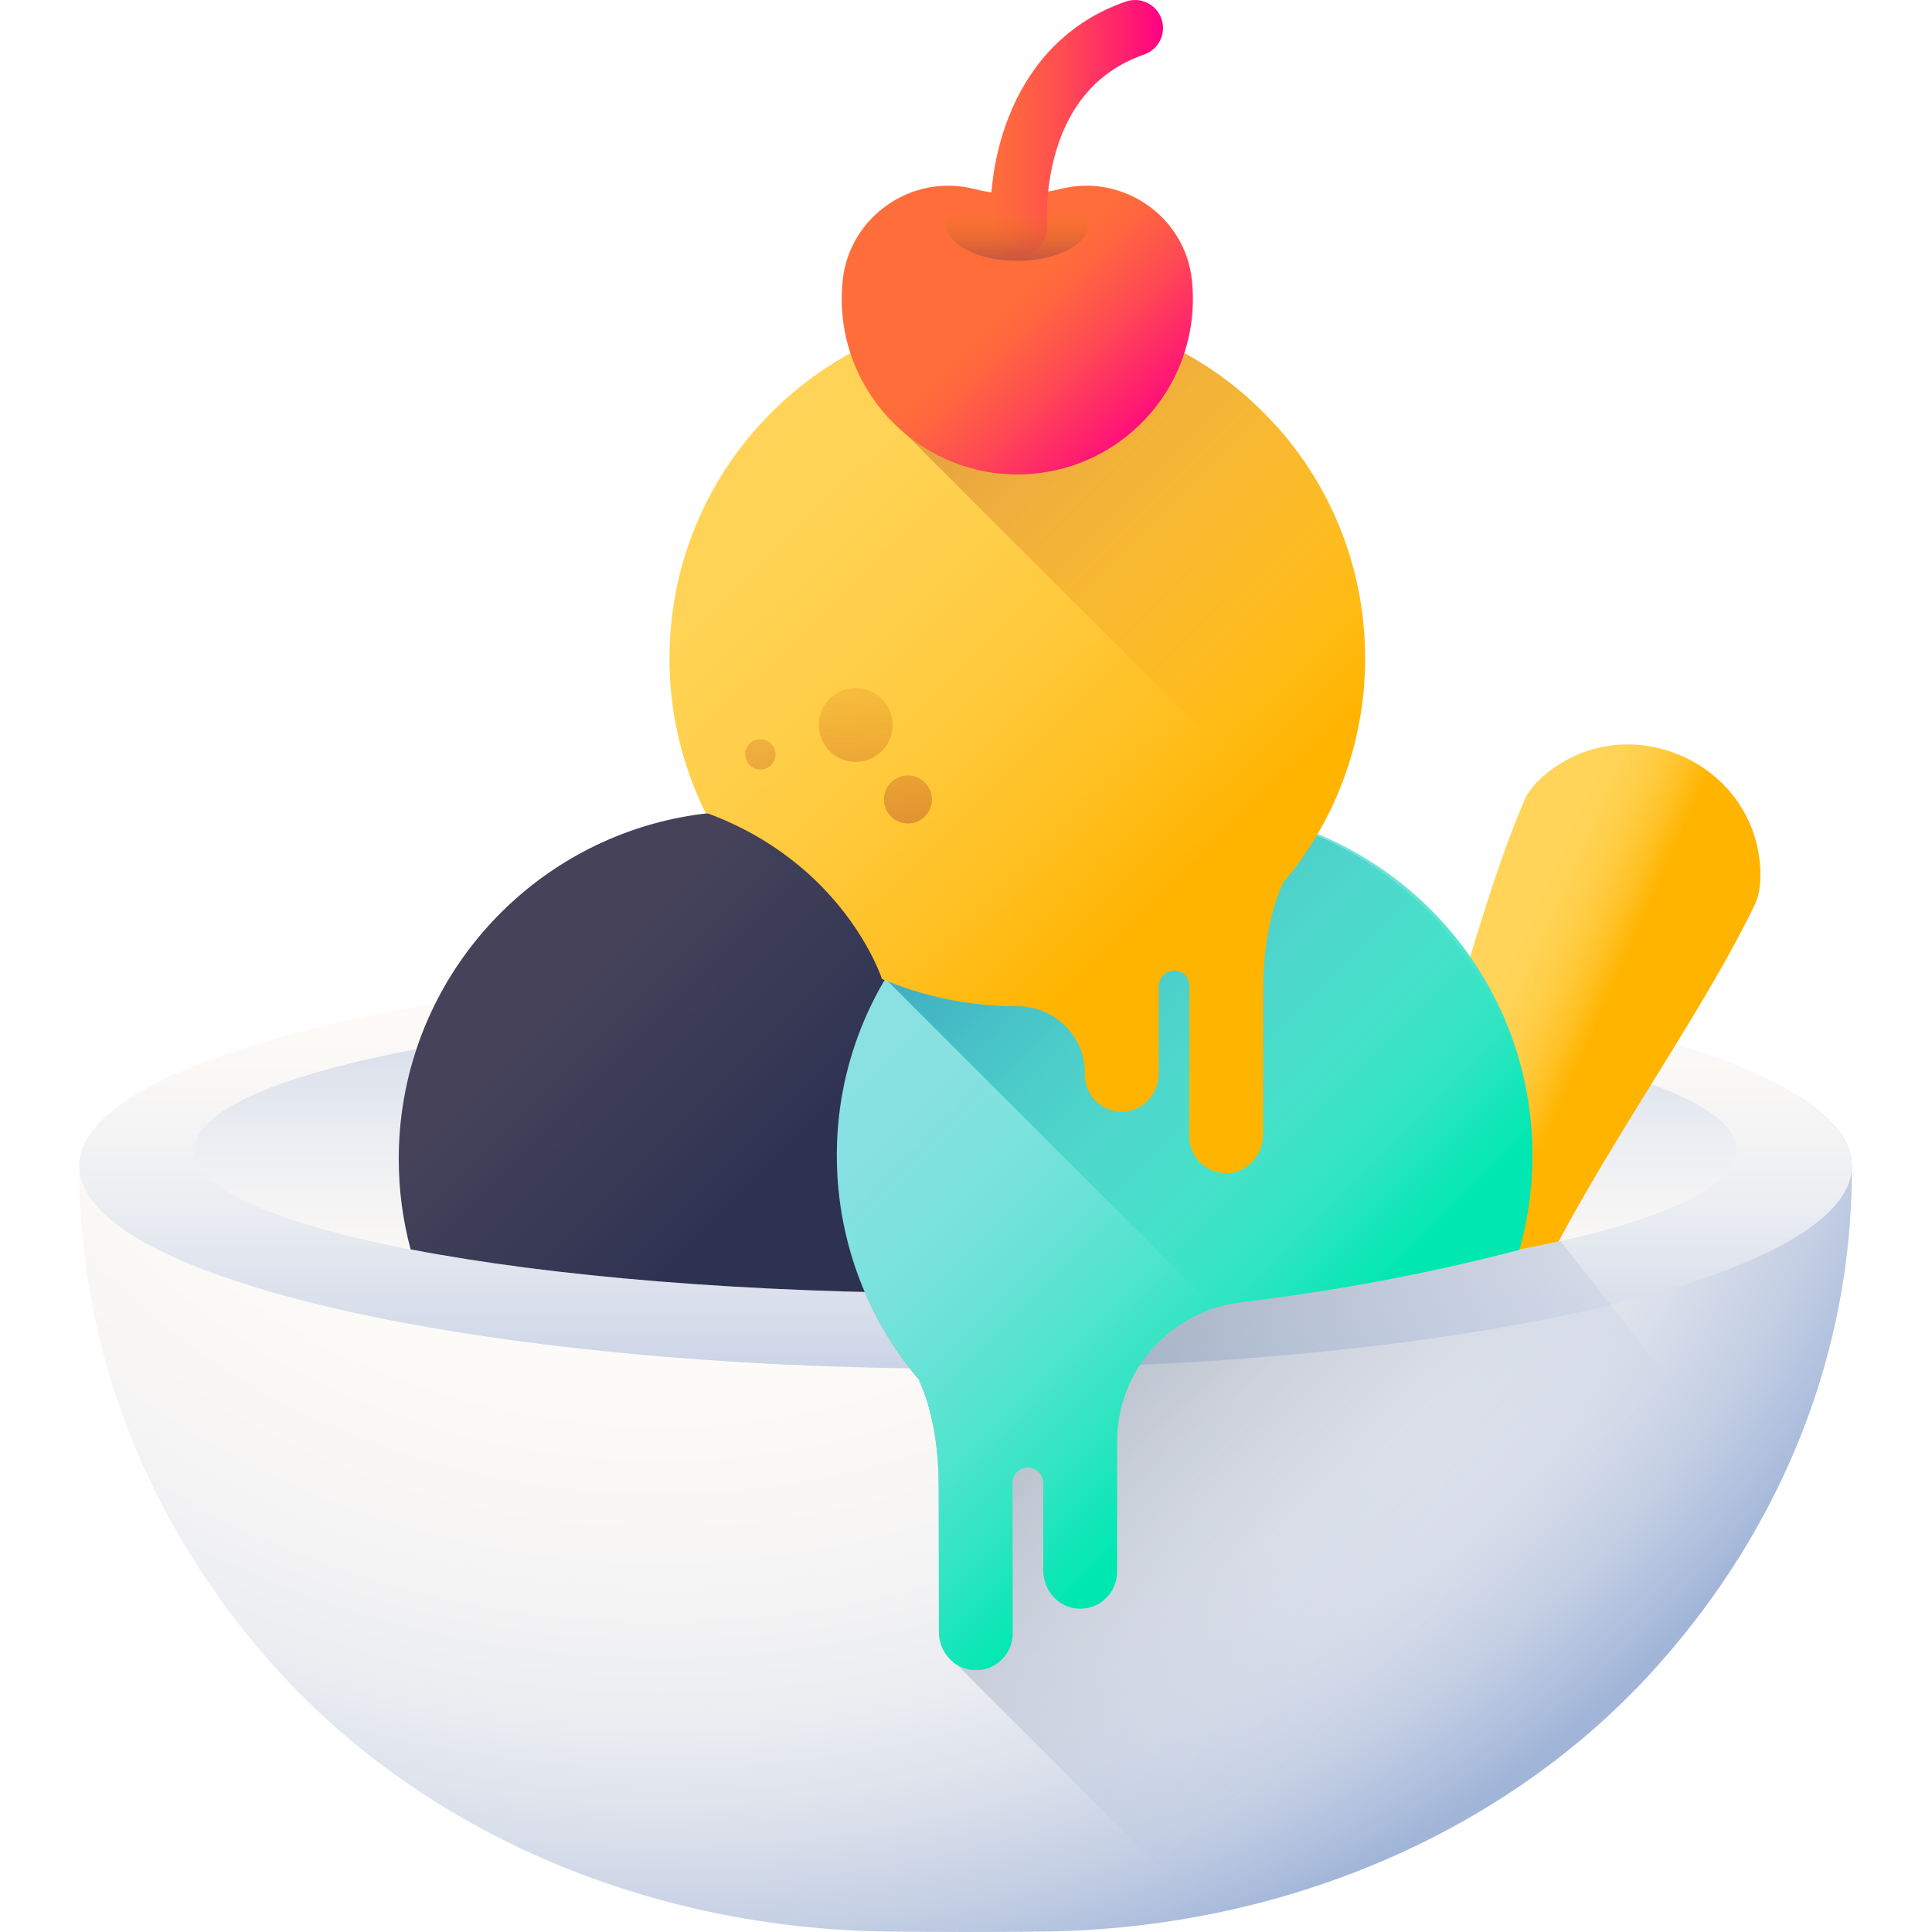 <svg height="512pt" viewBox="-21 0 512 512" width="512pt" xmlns="http://www.w3.org/2000/svg" xmlns:xlink="http://www.w3.org/1999/xlink"><radialGradient id="a" cx="260.282" cy="232.875" gradientTransform="matrix(1.085 0 0 .973 -128.195 -8.883)" gradientUnits="userSpaceOnUse" r="332.648"><stop offset="0" stop-color="#fffcf8"/><stop offset=".455" stop-color="#fdfbf7"/><stop offset=".619" stop-color="#f6f5f5"/><stop offset=".736" stop-color="#ebedf1"/><stop offset=".831" stop-color="#dae0eb"/><stop offset=".912" stop-color="#c4cfe4"/><stop offset=".982" stop-color="#a9bbdb"/><stop offset="1" stop-color="#a1b5d8"/></radialGradient><linearGradient id="b"><stop offset="0" stop-color="#fffcf8"/><stop offset=".188" stop-color="#faf8f6"/><stop offset=".404" stop-color="#eceef2"/><stop offset=".635" stop-color="#d5dcea"/><stop offset=".875" stop-color="#b5c4df"/><stop offset="1" stop-color="#a1b5d8"/></linearGradient><linearGradient id="c" gradientUnits="userSpaceOnUse" x1="234.892" x2="234.892" xlink:href="#b" y1="258.891" y2="404.885"/><linearGradient id="d" gradientUnits="userSpaceOnUse" x1="234.892" x2="234.892" xlink:href="#b" y1="354.957" y2="224.088"/><linearGradient id="e" gradientUnits="userSpaceOnUse" x1="234.892" x2="234.892" xlink:href="#b" y1="354.955" y2="224.086"/><linearGradient id="f"><stop offset="0" stop-color="#ffd459"/><stop offset=".23" stop-color="#ffd355"/><stop offset=".436" stop-color="#ffcf4a"/><stop offset=".634" stop-color="#ffc838"/><stop offset=".825" stop-color="#ffbf1f"/><stop offset="1" stop-color="#ffb400"/></linearGradient><linearGradient id="g" gradientUnits="userSpaceOnUse" x1="372.057" x2="399.688" xlink:href="#f" y1="264.673" y2="276.953"/><linearGradient id="h" gradientUnits="userSpaceOnUse" x1="358.077" x2="213.298" y1="430.729" y2="285.951"><stop offset="0" stop-color="#a1b5d8" stop-opacity="0"/><stop offset=".034" stop-color="#9fb3d5" stop-opacity=".035"/><stop offset=".452" stop-color="#8898af" stop-opacity=".451"/><stop offset=".788" stop-color="#798898" stop-opacity=".788"/><stop offset="1" stop-color="#748290"/></linearGradient><linearGradient id="i" gradientUnits="userSpaceOnUse" x1="135.892" x2="189.797" y1="257.436" y2="311.341"><stop offset="0" stop-color="#45425a"/><stop offset="1" stop-color="#2d3251"/></linearGradient><linearGradient id="j" gradientUnits="userSpaceOnUse" x1="212.385" x2="320.352" y1="258.32" y2="366.287"><stop offset="0" stop-color="#8be1e2"/><stop offset=".187" stop-color="#87e1e1"/><stop offset=".356" stop-color="#7ce2dd"/><stop offset=".517" stop-color="#6ae2d7"/><stop offset=".674" stop-color="#50e4ce"/><stop offset=".828" stop-color="#2fe5c2"/><stop offset=".977" stop-color="#07e7b4"/><stop offset="1" stop-color="#00e7b2"/></linearGradient><linearGradient id="k" gradientUnits="userSpaceOnUse" x1="345.465" x2="240.196" y1="310.391" y2="205.122"><stop offset=".003" stop-color="#00e7b2" stop-opacity="0"/><stop offset=".431" stop-color="#1bc4b7" stop-opacity=".427"/><stop offset="1" stop-color="#3b9abe"/></linearGradient><linearGradient id="l" gradientUnits="userSpaceOnUse" x1="172.083" x2="301.043" xlink:href="#f" y1="92.874" y2="224.905"/><linearGradient id="m"><stop offset="0" stop-color="#e58200" stop-opacity="0"/><stop offset=".04" stop-color="#e27f04" stop-opacity=".039"/><stop offset=".467" stop-color="#c15d2f" stop-opacity=".467"/><stop offset=".802" stop-color="#ad4949" stop-opacity=".8"/><stop offset="1" stop-color="#a64153"/></linearGradient><linearGradient id="n" gradientUnits="userSpaceOnUse" x1="180.492" x2="180.492" xlink:href="#m" y1="158.437" y2="281.994"/><linearGradient id="o" gradientUnits="userSpaceOnUse" x1="219.614" x2="219.614" xlink:href="#m" y1="158.437" y2="281.994"/><linearGradient id="p" gradientUnits="userSpaceOnUse" x1="205.771" x2="205.771" xlink:href="#m" y1="158.437" y2="281.994"/><linearGradient id="q" gradientUnits="userSpaceOnUse" x1="327.142" x2="139.675" xlink:href="#m" y1="173.04" y2="-14.428"/><linearGradient id="r"><stop offset="0" stop-color="#ff6e3a"/><stop offset=".16" stop-color="#ff6440"/><stop offset=".427" stop-color="#ff4b52"/><stop offset=".766" stop-color="#ff216e"/><stop offset="1" stop-color="#ff0084"/></linearGradient><linearGradient id="s" gradientUnits="userSpaceOnUse" x1="246.5" x2="283.943" xlink:href="#r" y1="79.986" y2="117.429"/><linearGradient id="t" gradientUnits="userSpaceOnUse" x1="241.51" x2="287.213" xlink:href="#r" y1="33.905" y2="33.905"/><linearGradient id="u" gradientUnits="userSpaceOnUse" x1="248.599" x2="248.599" y1="56.01" y2="73.942"><stop offset="0" stop-color="#e58200" stop-opacity="0"/><stop offset=".438" stop-color="#c4602c" stop-opacity=".439"/><stop offset=".795" stop-color="#ae4948" stop-opacity=".796"/><stop offset="1" stop-color="#a64153"/></linearGradient><path d="m469.758 309.477c.004-.164.023-.328.023-.496 0-29.688-105.164-53.754-234.891-53.754s-234.891 24.066-234.891 53.754c0 .164.02.324.027.484-.008.105-.027.211-.027.316 0 49.25 18.84 94.547 50.414 130.41.797.902 1.602 1.805 2.414 2.695 39.469 43.387 98.816 68.234 161.246 68.988 6.867.082 13.812.125 20.816.125 7.008 0 13.949-.043 20.82-.125 62.43-.754 121.777-25.598 161.242-68.984.812-.895 1.617-1.793 2.414-2.699 31.574-35.863 50.414-81.156 50.414-130.41.004-.102-.02-.203-.023-.305zm0 0" fill="url(#a)"/><path d="m469.781 308.98c0-29.688-105.164-53.754-234.891-53.754s-234.891 24.066-234.891 53.754 105.164 53.754 234.891 53.754 234.891-24.066 234.891-53.754zm0 0" fill="url(#c)"/><path d="m439.191 304.73c0-20.984-91.469-37.992-204.301-37.992-112.828 0-204.297 17.008-204.297 37.992s91.469 37.992 204.297 37.992c112.832 0 204.301-17.008 204.301-37.992zm0 0" fill="url(#d)"/><path d="m439.191 304.734c0 9.23-17.711 17.695-47.152 24.27-15.051 3.371-33.172 6.246-53.555 8.477-30.379 3.324-65.789 5.242-103.59 5.242-112.832 0-204.305-17.004-204.305-37.988s91.473-38 204.305-38c48.09 0 92.316 3.098 127.219 8.273 22.531 3.336 41.184 7.535 54.484 12.344 14.441 5.203 22.594 11.117 22.594 17.383zm0 0" fill="url(#e)"/><path d="m445.512 230.746c-1.004-28.379-34.637-43.68-56.668-25.762-2.672 2.164-4.711 4.465-5.758 6.887-7.602 17.559-13.977 40.156-20.91 62.918-.02.07-.047.145-.066.219-6.789 22.18-14.102 44.512-23.625 62.473 20.383-2.23 38.504-5.102 53.555-8.477 7.406-13.871 16.094-27.965 24.559-41.652 1.27-2.055 2.531-4.109 3.793-6.145 9.066-14.691 17.594-28.812 23.691-41.59 1.145-2.375 1.539-5.434 1.43-8.871zm0 0" fill="url(#g)"/><path d="m392.539 328.891c-.168.039-.332.078-.5.113-15.051 3.371-33.172 6.246-53.555 8.477-30.379 3.324-65.789 5.242-103.59 5.242-9.059 0-17.973-.109-26.719-.324.953 2.223 1.977 4.41 3.098 6.543 3.234 6.16 7.141 11.918 11.637 17.16l-.359-.23s5.176 9.598 5.211 27.68l.055 38.973c.012 3.629 1.938 6.93 4.855 8.715l65.43 65.422c46.285-8.891 88.465-31.285 118.855-64.695.809-.891 1.609-1.785 2.414-2.695 10.988-12.484 20.43-26.117 28.074-40.652zm0 0" fill="url(#h)"/><path d="m269.02 307.285c-.02 12.434-2.504 24.289-7 35.105-8.879.219-17.934.332-27.129.332-57.754 0-109.91-4.461-147.07-11.629-2.07-7.691-3.168-15.777-3.148-24.125.016-10.094 1.656-19.812 4.68-28.906 12.324-37.156 47.668-63.805 89.109-63.098 36.047.617 66.832 21.684 81.449 52.055 5.867 12.172 9.137 25.82 9.109 40.266zm0 0" fill="url(#i)"/><path d="m385.117 306.051c.012 8.723-1.184 17.172-3.445 25.176-23.48 6.125-48.176 10.816-73.797 13.898-18.707 2.25-32.824 18.047-32.828 36.891l-.008 34.52c.012 5.621-4.715 10.133-10.41 9.773-5.203-.324-9.141-4.871-9.152-10.074l-.035-23.297c0-1.52-.875-2.91-2.25-3.566l-.074-.039c-2.691-1.289-5.805.672-5.789 3.652l.059 39.836c.012 5.621-4.715 10.145-10.41 9.773-5.207-.32-9.141-4.867-9.156-10.074l-.059-38.973c-.035-18.082-5.219-27.68-5.219-27.68l.359.227c-4.484-5.242-8.398-10.996-11.629-17.16-7.227-13.734-11.07-29.531-10.449-46.27 1.82-48.332 41.43-87.402 89.77-88.609 51.91-1.281 94.438 40.363 94.523 91.996zm0 0" fill="url(#j)"/><path d="m383.922 306.055c-.082-50.879-41.379-92.035-92.246-92-.359.008-.719-.008-1.078 0-32.598.816-61.199 18.855-76.945 45.328l87.262 87.262c2.23-.715 4.559-1.23 6.961-1.52 25.156-3.027 49.414-7.613 72.508-13.574 2.312-8.102 3.555-16.652 3.539-25.496zm0 0" fill="url(#k)"/><path d="m340.777 174.66c.086-50.484-40.086-91.457-90.562-92.324-51.578-.883-93.711 40.617-93.793 92.012-.027 14.719 3.406 28.629 9.516 40.98.012.004.02.008.031.012 36.836 13.352 46.727 44.008 46.727 44.008h-.184c11.039 4.703 23.18 7.312 35.934 7.332h.184c9.844 0 17.883 7.828 17.867 17.672v.48c-.012 5.617 4.719 10.137 10.414 9.777 5.199-.328 9.141-4.871 9.148-10.078l.039-23.266c.004-1.531.867-2.938 2.246-3.602.027-.012.055-.023.082-.039 2.684-1.289 5.797.633 5.789 3.613l-.066 39.883c-.008 5.617 4.719 10.137 10.418 9.777 5.199-.328 9.137-4.871 9.145-10.082l.066-38.973c.031-18.086 5.215-27.676 5.215-27.676l-.355.227c13.762-16.07 22.102-36.922 22.141-59.734zm0 0" fill="url(#l)"/><path d="m184.512 199.914c0 2.219-1.801 4.02-4.02 4.02s-4.02-1.801-4.02-4.02 1.801-4.02 4.02-4.02 4.02 1.801 4.02 4.02zm0 0" fill="url(#n)"/><path d="m225.98 211.859c0 3.516-2.852 6.367-6.367 6.367s-6.363-2.852-6.363-6.367 2.848-6.363 6.363-6.363 6.367 2.848 6.367 6.363zm0 0" fill="url(#o)"/><path d="m215.562 192.117c0 5.406-4.383 9.789-9.793 9.789-5.406 0-9.789-4.383-9.789-9.789 0-5.41 4.383-9.793 9.789-9.793 5.41 0 9.793 4.383 9.793 9.793zm0 0" fill="url(#p)"/><path d="m285.695 90.043h-74.004c-2.426 1.059-4.793 2.215-7.102 3.469 2.547 7.809 7.113 14.73 13.078 20.141l109.309 109.312c8.707-14.039 13.773-30.57 13.801-48.305.039-23.391-8.574-44.73-22.84-60.992l-8.398-8.398c-7.066-6.223-15.086-11.395-23.844-15.227zm0 0" fill="url(#q)"/><path d="m294.867 74.219c-1.801-16.895-18.367-28.312-34.84-24.148-3.656.926-7.484 1.414-11.43 1.414-3.941 0-7.77-.488-11.426-1.414-16.492-4.168-33.062 7.285-34.848 24.199-.23 2.184-.309 4.41-.227 6.676.879 24.141 20.512 43.82 44.648 44.758 26.543 1.027 48.387-20.184 48.387-46.496 0-1.688-.09-3.352-.266-4.988zm0 0" fill="url(#s)"/><path d="m249.082 67.812c-3.816 0-7.062-2.918-7.387-6.793-1.367-16.199 4.328-49.711 35.652-60.605 3.871-1.348 8.105.699 9.453 4.574 1.348 3.871-.703 8.105-4.574 9.453-11.633 4.047-19.488 12.652-23.344 25.582-3.082 10.344-2.395 19.676-2.387 19.77.32 4.078-2.723 7.66-6.801 7.992-.207.016-.41.027-.613.027zm0 0" fill="url(#t)"/><path d="m267.328 59.68c0-5.211-8.387-9.434-18.73-9.434s-18.73 4.223-18.73 9.434c0 5.207 8.387 9.43 18.73 9.43s18.73-4.223 18.73-9.43zm0 0" fill="url(#u)"/></svg>